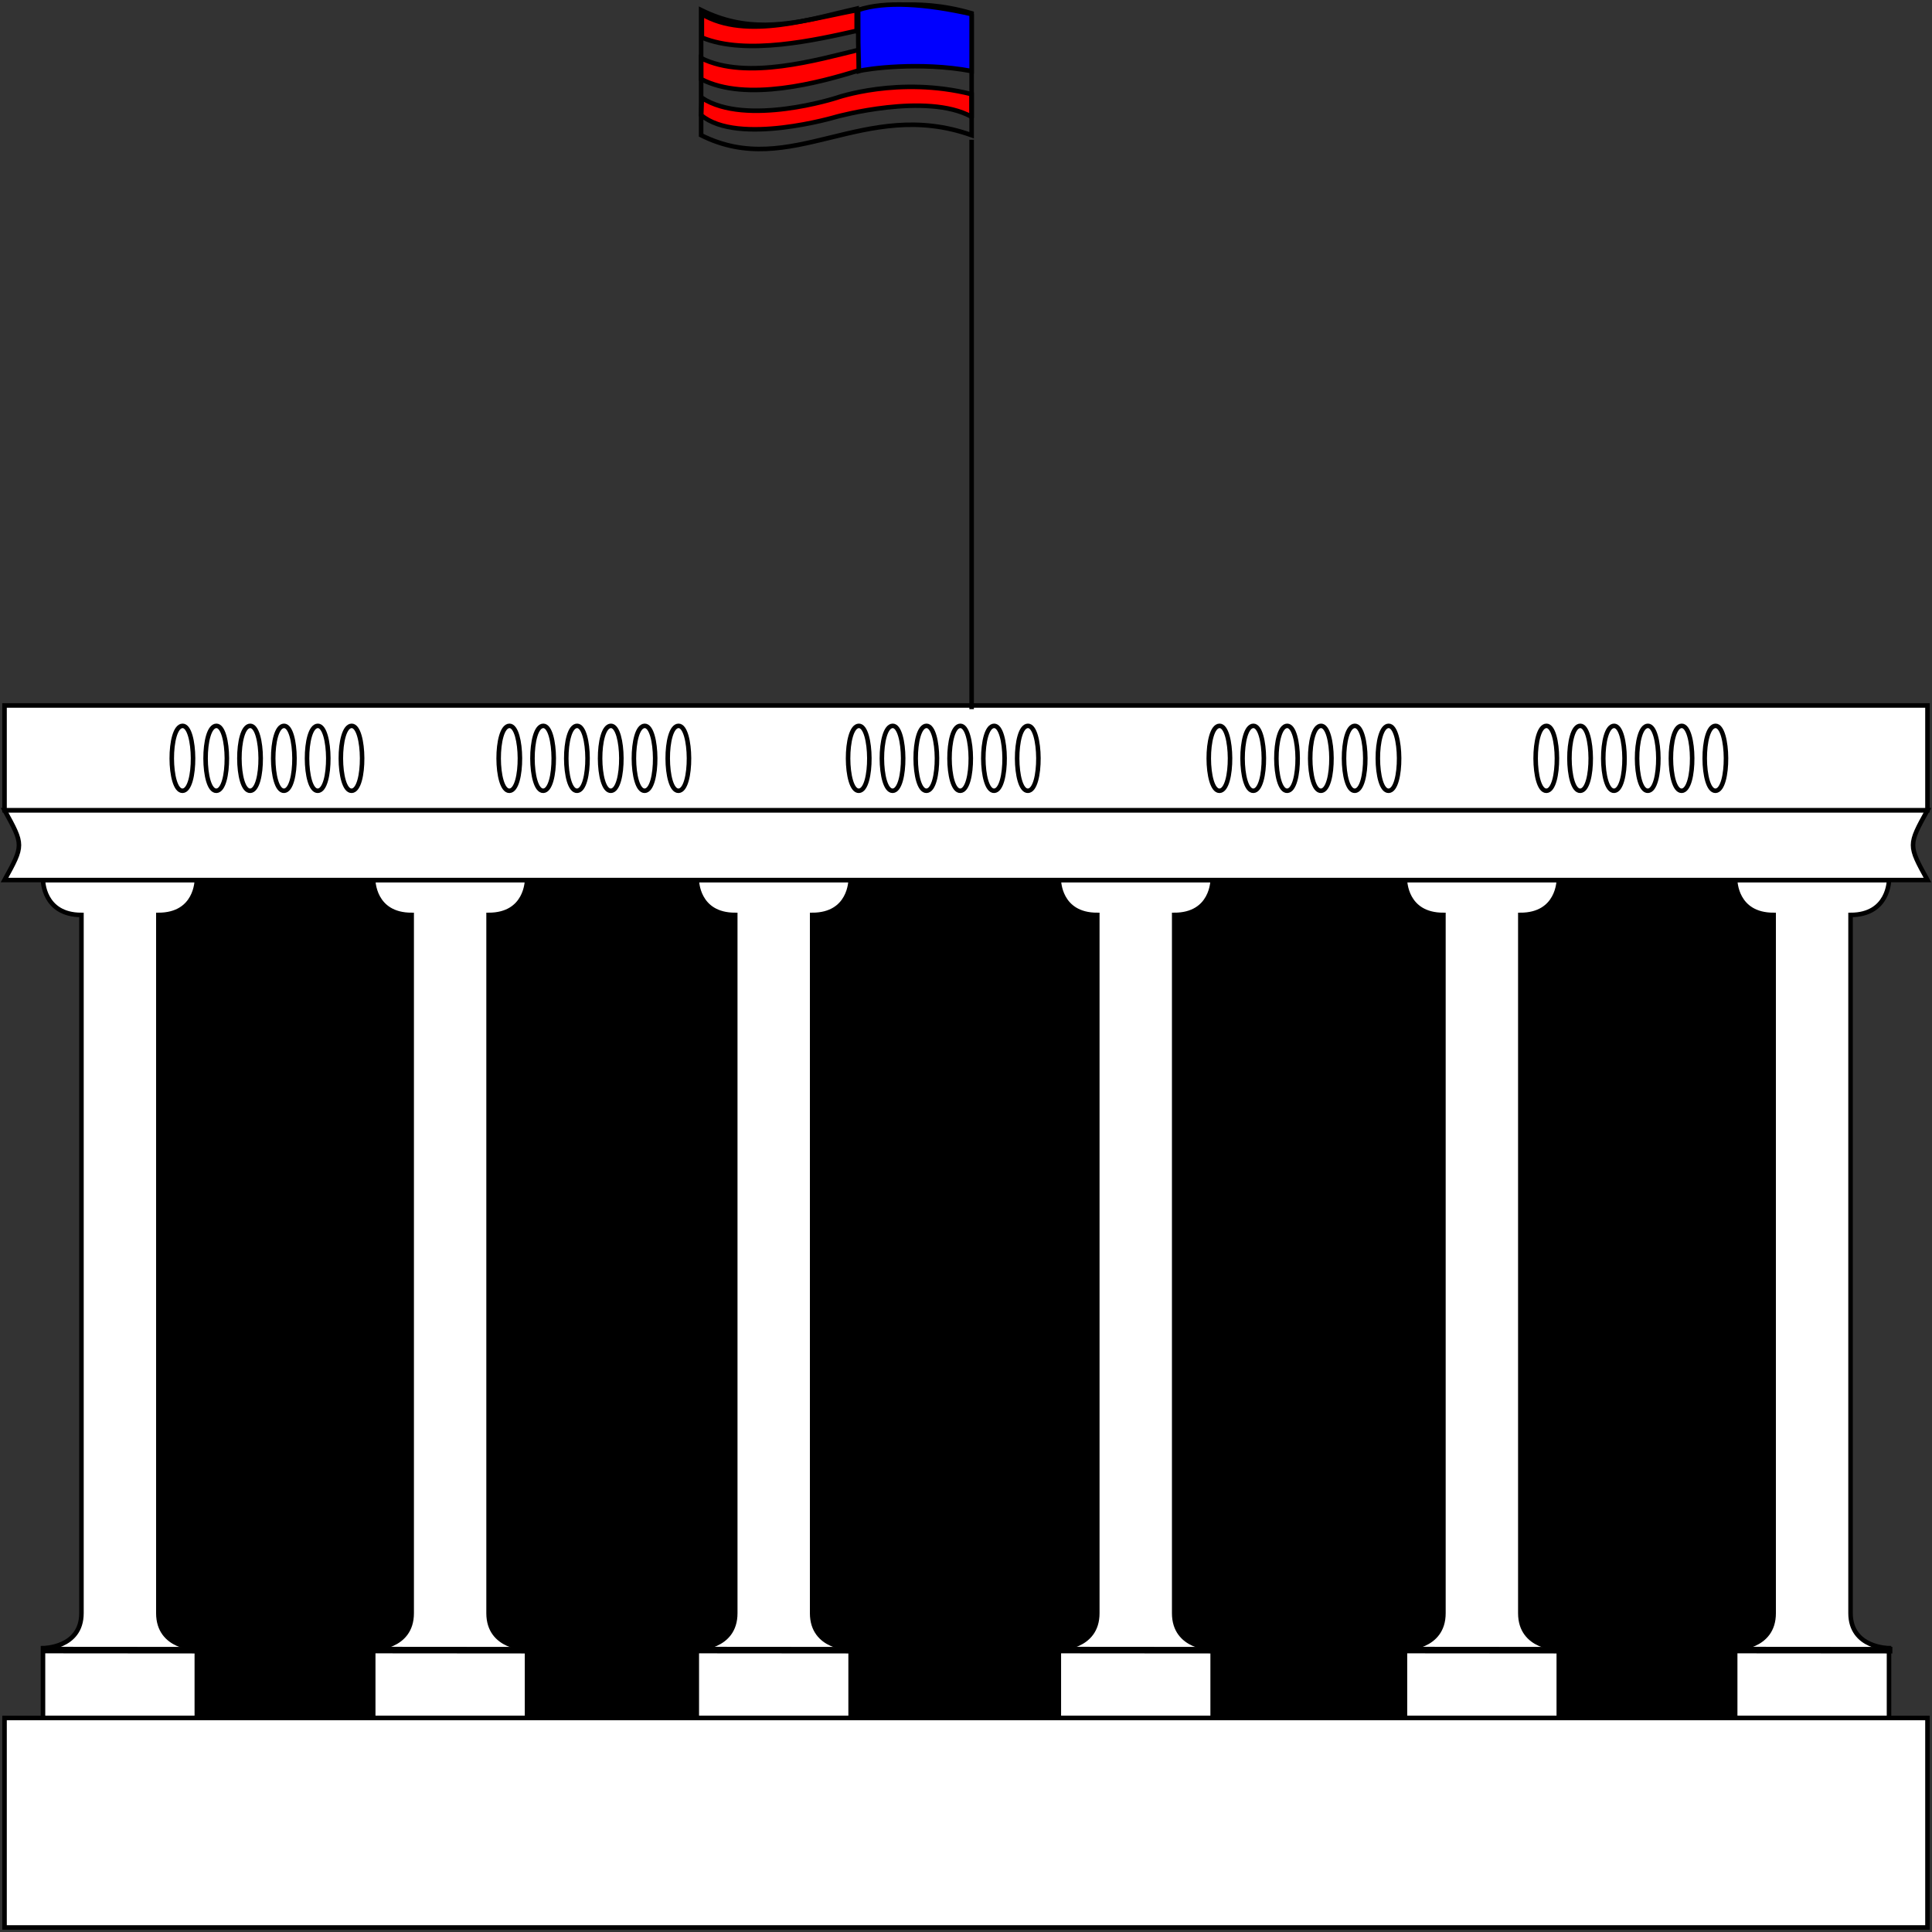 <svg version="1.2" baseProfile="tiny-ps" xmlns="http://www.w3.org/2000/svg" viewBox="0 0 1280 1280" width="1280" height="1280">
	<rect x="0" y="0" width="1280" height="1280" fill="#333333" stroke="none"/>
	<title>executive</title>
	<style>
		tspan { white-space:pre }
		.shp0 { fill: #000000;stroke: #000000;stroke-width: 3 } 
		.shp1 { fill: #ffffff;stroke: #000000;stroke-width: 3 } 
		.shp2 { fill: #ff0000;stroke: #000000;stroke-width: 3 } 
		.shp3 { fill: none;stroke: #000000;stroke-width: 3 } 
		.shp4 { fill: #0000ff;stroke: #000000;stroke-width: 3 } 
	</style>
	<path id="Shape 6" class="shp0" d="M88.13 561.35L1205.31 561.35L1205.31 1161.89L88.13 1161.89L88.13 561.35Z" />
	<g id="Columns">
		<path id="Column 6" class="shp1" d="M1149.6 1138.21L1149.6 1091.95C1149.6 1091.95 1175.08 1091.95 1175.08 1068.81C1175.08 1045.68 1175.08 629.31 1175.08 606.18C1149.6 606.18 1149.6 583.05 1149.6 583.05L1251.52 583.05C1251.52 583.05 1251.52 606.18 1226.04 606.18C1226.04 629.31 1226.04 1045.68 1226.04 1068.81C1226.04 1091.95 1251.52 1091.95 1251.52 1091.95L1251.52 1138.21L1149.6 1138.21Z" />
		<path id="Column 5" class="shp1" d="M930.82 1138.21L930.82 1091.95C930.82 1091.95 956.3 1091.95 956.3 1068.81C956.3 1045.68 956.3 629.31 956.3 606.18C930.82 606.18 930.82 583.05 930.82 583.05L1032.74 583.05C1032.74 583.05 1032.74 606.18 1007.26 606.18C1007.26 629.31 1007.26 1045.68 1007.26 1068.81C1007.26 1091.95 1032.74 1091.95 1032.74 1091.95L1032.74 1138.21L930.82 1138.21Z" />
		<path id="Column 4" class="shp1" d="M701.5 1138.21L701.5 1091.95C701.5 1091.95 726.98 1091.95 726.98 1068.81C726.98 1045.68 726.98 629.31 726.98 606.18C701.5 606.18 701.5 583.05 701.5 583.05L803.42 583.05C803.42 583.05 803.42 606.18 777.94 606.18C777.94 629.31 777.94 1045.68 777.94 1068.81C777.94 1091.95 803.42 1091.95 803.42 1091.95L803.42 1138.21L701.5 1138.21Z" />
		<path id="Column 3" class="shp1" d="M461.64 1138.21L461.64 1091.95C461.64 1091.95 487.12 1091.95 487.12 1068.81C487.12 1045.68 487.12 629.31 487.12 606.18C461.64 606.18 461.64 583.05 461.64 583.05L563.56 583.05C563.56 583.05 563.56 606.18 538.08 606.18C538.08 629.31 538.08 1045.68 538.08 1068.81C538.08 1091.95 563.56 1091.95 563.56 1091.95L563.56 1138.21L461.64 1138.21Z" />
		<path id="Column 2" class="shp1" d="M247.26 1138.21L247.26 1091.95C247.26 1091.95 272.74 1091.95 272.74 1068.81C272.74 1045.68 272.74 629.31 272.74 606.18C247.26 606.18 247.26 583.05 247.26 583.05L349.18 583.05C349.18 583.05 349.18 606.18 323.7 606.18C323.7 629.31 323.7 1045.68 323.7 1068.81C323.7 1091.95 349.18 1091.95 349.18 1091.95L349.18 1138.21L247.26 1138.21Z" />
		<path id="Column 1" class="shp1" d="M28.48 1138.21L28.48 1091.95C28.48 1091.95 53.96 1091.95 53.96 1068.81C53.96 1045.68 53.96 629.31 53.96 606.18C28.48 606.18 28.48 583.05 28.48 583.05L130.4 583.05C130.4 583.05 130.4 606.18 104.92 606.18C104.92 629.31 104.92 1045.68 104.92 1068.81C104.92 1091.95 130.4 1091.95 130.4 1091.95L130.4 1138.21L28.48 1138.21Z" />
		<path id="Column Base 6" class="shp1" d="M1252.26 1093.96L1252.26 1092.62L1150.43 1092.54L1150.42 1093.88L1252.26 1093.96Z" />
		<path id="Column Base 5" class="shp1" d="M1032.71 1093.96L1032.71 1092.62L930.87 1092.54L930.87 1093.88L1032.71 1093.96Z" />
		<path id="Column Base 4" class="shp1" d="M804.19 1093.96L804.2 1092.62L702.36 1092.54L702.36 1093.88L804.19 1093.96Z" />
		<path id="Column Base 3" class="shp1" d="M563.73 1093.96L563.74 1092.62L461.9 1092.54L461.89 1093.88L563.73 1093.96Z" />
		<path id="Column Base 2" class="shp1" d="M348.66 1093.96L348.67 1092.62L246.83 1092.54L246.82 1093.88L348.66 1093.96Z" />
		<path id="Column Base 1" class="shp1" d="M130.6 1093.96L130.61 1092.62L28.77 1092.54L28.76 1093.88L130.6 1093.96Z" />
	</g>
	<path id="Foundation" class="shp1" d="M3 1138.21L1277 1138.21L1277 1277L3 1277L3 1138.21Z" />
	<g id="Balcony">
		<path id="Balcony Foundation" class="shp1" d="M3 583.05C15.74 559.92 15.74 559.92 3 536.79C28.48 536.79 1240.97 536.79 1277 536.79C1264.26 559.92 1264.26 559.92 1277 583.05C1226.04 583.05 28.48 583.05 3 583.05Z" />
		<path id="Balcony" class="shp1" d="M3 536.79L3 467.39L640 467.39L1277 467.39L1277 536.79L3 536.79Z" />
		<path id="Shape 5" class="shp1" d="M613.86 480.91C604.15 480.91 604.4 524.28 613.86 523.91C623.32 523.54 622.82 480.91 613.86 480.91ZM636.27 480.91C626.56 480.91 626.81 524.28 636.27 523.91C645.73 523.54 645.23 480.91 636.27 480.91ZM658.67 480.91C648.96 480.91 649.21 524.28 658.67 523.91C668.13 523.54 667.63 480.91 658.67 480.91ZM681.07 480.91C671.36 480.91 671.61 524.28 681.07 523.91C690.53 523.54 690.03 480.91 681.07 480.91ZM591.46 480.91C581.75 480.91 582 524.28 591.46 523.91C600.92 523.54 600.42 480.91 591.46 480.91ZM569.06 480.91C559.35 480.91 559.6 524.28 569.06 523.91C578.52 523.54 578.02 480.91 569.06 480.91Z" />
		<path id="Shape 5 copy" class="shp1" d="M852.83 480.91C843.12 480.91 843.37 524.28 852.83 523.91C862.29 523.54 861.79 480.91 852.83 480.91ZM875.23 480.91C865.53 480.91 865.78 524.28 875.23 523.91C884.69 523.54 884.2 480.91 875.23 480.91ZM897.64 480.91C887.93 480.91 888.18 524.28 897.64 523.91C907.1 523.54 906.6 480.91 897.64 480.91ZM920.04 480.91C910.33 480.91 910.58 524.28 920.04 523.91C929.5 523.54 929 480.91 920.04 480.91ZM830.43 480.91C820.72 480.91 820.97 524.28 830.43 523.91C839.89 523.54 839.39 480.91 830.43 480.91ZM808.02 480.91C798.32 480.91 798.57 524.28 808.02 523.91C817.48 523.54 816.99 480.91 808.02 480.91Z" />
		<path id="Shape 5 copy 2" class="shp1" d="M1069.4 480.91C1059.69 480.91 1059.94 524.28 1069.4 523.91C1078.86 523.54 1078.36 480.91 1069.4 480.91ZM1091.8 480.91C1082.09 480.91 1082.34 524.28 1091.8 523.91C1101.26 523.54 1100.76 480.91 1091.8 480.91ZM1114.2 480.91C1104.49 480.91 1104.74 524.28 1114.2 523.91C1123.66 523.54 1123.16 480.91 1114.2 480.91ZM1136.61 480.91C1126.9 480.91 1127.15 524.28 1136.61 523.91C1146.07 523.54 1145.57 480.91 1136.61 480.91ZM1046.99 480.91C1037.28 480.91 1037.53 524.28 1046.99 523.91C1056.45 523.54 1055.95 480.91 1046.99 480.91ZM1024.59 480.91C1014.88 480.91 1015.13 524.28 1024.59 523.91C1034.05 523.54 1033.55 480.91 1024.59 480.91Z" />
		<path id="Shape 5 copy 3" class="shp1" d="M382.36 480.91C372.65 480.91 372.9 524.28 382.36 523.91C391.82 523.54 391.32 480.91 382.36 480.91ZM404.77 480.91C395.06 480.91 395.31 524.28 404.77 523.91C414.22 523.54 413.73 480.91 404.77 480.91ZM427.17 480.91C417.46 480.91 417.71 524.28 427.17 523.91C436.63 523.54 436.13 480.91 427.17 480.91ZM449.57 480.91C439.86 480.91 440.11 524.28 449.57 523.91C459.03 523.54 458.53 480.91 449.57 480.91ZM359.96 480.91C350.25 480.91 350.5 524.28 359.96 523.91C369.42 523.54 368.92 480.91 359.96 480.91ZM337.56 480.91C327.85 480.91 328.1 524.28 337.56 523.91C347.01 523.54 346.52 480.91 337.56 480.91Z" />
		<path id="Shape 5 copy 4" class="shp1" d="M165.8 480.91C156.09 480.91 156.34 524.28 165.8 523.91C175.26 523.54 174.76 480.91 165.8 480.91ZM188.2 480.91C178.49 480.91 178.74 524.28 188.2 523.91C197.66 523.54 197.16 480.91 188.2 480.91ZM210.6 480.91C200.9 480.91 201.14 524.28 210.6 523.91C220.06 523.54 219.57 480.91 210.6 480.91ZM233.01 480.91C223.3 480.91 223.55 524.28 233.01 523.91C242.47 523.54 241.97 480.91 233.01 480.91ZM143.39 480.91C133.69 480.91 133.93 524.28 143.39 523.91C152.85 523.54 152.36 480.91 143.39 480.91ZM120.99 480.91C111.28 480.91 111.53 524.28 120.99 523.91C130.45 523.54 129.95 480.91 120.99 480.91Z" />
	</g>
	<g id="Title">
	</g>
	<g id="Flag">
		<path id="Shape 5 copy 7" class="shp2" d="M643.73 77.38C643.73 80.59 643.73 65.09 643.73 62.4C595.34 50.2 554.12 64.84 554.12 64.84C554.12 64.84 494.38 84.04 465.01 64.84C465.01 67 464.51 74.4 464.51 76.27C489 96.8 554.12 77.37 554.12 77.37C554.12 77.37 613.86 60.83 643.73 77.38Z" />
		<path id="Shape 5 copy 6" class="shp2" d="M569.11 46.59C569.11 49.8 569.06 37.1 569.06 32.99C542.17 39.46 494.38 53.52 464.51 38.5C464.51 41.01 464.51 50.23 464.51 52.41C494.38 67.95 543.17 54.72 569.11 46.59Z" />
		<path id="Shape 5 copy 5" class="shp2" d="M567.56 20.4C567.56 23.64 567.56 8.4 567.56 5.69C539.78 11.92 494.38 26.9 465.01 9.36C465.01 11.9 465.01 21.71 465.01 24.86C494.38 37.1 540.98 26.34 567.56 20.4Z" />
		<path id="Shape 5" class="shp3" d="M643.73 89.58C643.73 76.32 643.73 20.74 643.73 8.81C568.76 -13.05 524.25 36.33 464.51 6.67C464.51 23.05 464.51 75.38 464.51 89.58C524.25 119.54 572.34 64.06 643.73 89.58Z" />
		<path id="Shape 5" class="shp4" d="M643.73 9.36C613.27 2.43 586.48 0.63 568.56 6.64C568.56 33.45 568.56 23.74 569.06 47.09C573.54 45.7 609.38 40.62 643.73 47.09C643.73 31.83 643.73 9.36 643.73 9.36" />
		<path id="Flag Pole" class="shp4" d="M643.73 92.58L643.73 469.82L643.73 92.58Z" />
	</g>
</svg>